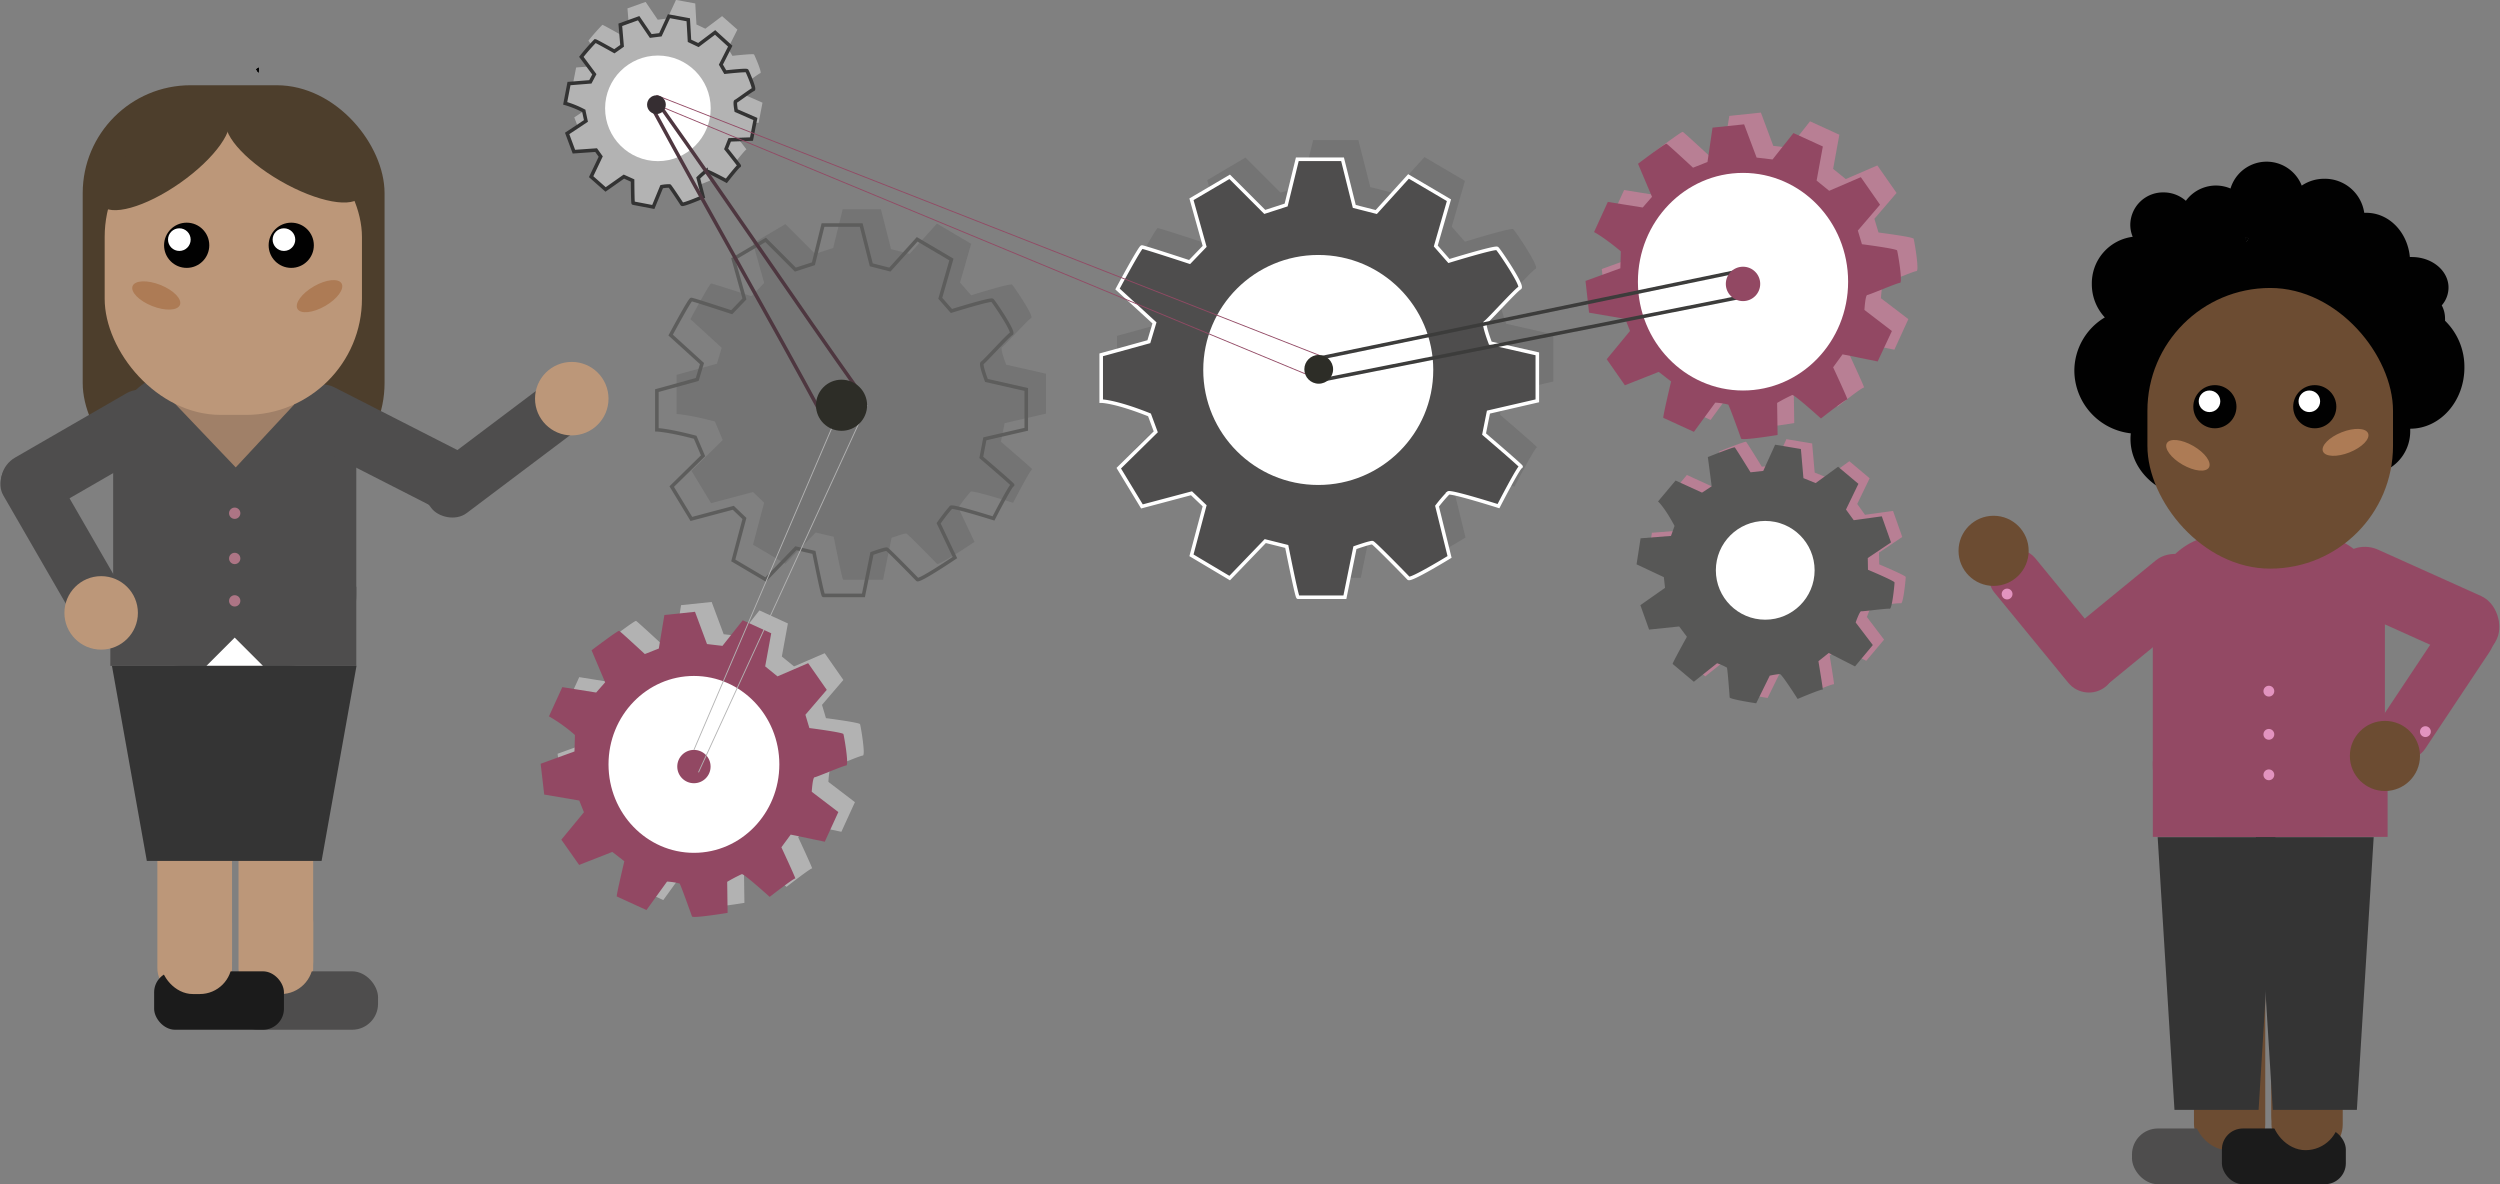 
<svg xmlns="http://www.w3.org/2000/svg" viewBox="0 0 702.16 332.61"><rect x="0" y="0" width="702.16" height="332.61" fill="#808080" stroke="none"/><defs><style>.cls-1{fill:#ce7f9b;}.cls-1,.cls-4{opacity:0.72;}.cls-12,.cls-16,.cls-2{fill:#b3b3b3;}.cls-3{fill:#b2b2b2;}.cls-4{fill:#706f6f;}.cls-5{fill:#575756;}.cls-20,.cls-6{fill:#4e4d4d;}.cls-6{stroke:#fff;}.cls-11,.cls-12,.cls-13,.cls-14,.cls-16,.cls-17,.cls-6,.cls-9{stroke-miterlimit:10;}.cls-7{fill:#924863;}.cls-8{fill:#fff;}.cls-11,.cls-9{fill:none;}.cls-17,.cls-9{stroke:#3c3c3b;}.cls-10,.cls-13{fill:#f5b1d0;}.cls-11{stroke:#5d5d5c;}.cls-12{stroke:#333;}.cls-13{stroke:#4e3740;}.cls-14{fill:#924964;stroke:#924964;}.cls-14,.cls-16{stroke-width:0.25px;}.cls-15{fill:#362e32;}.cls-16{stroke:#b3b3b3;}.cls-17{fill:#3c3c3b;}.cls-18{fill:#2d2d27;}.cls-19{fill:#4d3e2c;}.cls-21{fill:#a08068;}.cls-22{fill:#bc9779;}.cls-23{fill:#ad7585;}.cls-24{fill:#343434;}.cls-25{fill:#1b1b1b;}.cls-26{fill:#010101;}.cls-27{fill:#ad7b55;}.cls-28{fill:#934964;}.cls-29{fill:#6c4c32;}.cls-30{fill:#5c3f2b;}.cls-31{fill:#e293bf;}</style></defs><g id="Ebene_1" data-name="Ebene 1"><path class="cls-1" d="M526.36,177.37l7.24,1.21.71,8.18,3.43,1.39,6.3-4.59,5.71,4.8-3.49,7.21,2.18,3.05,7.88-1.09,2.59,7.31-6.53,4.4.06,3.3s7.41,3.11,7.44,3.55-.66,7.56-1.34,7.39-7.58.81-8,.7-1.56,3.15-1.56,3.15l4.82,6.35-5,5.95-7.39-3.77-2.89,2.31s1.39,8.34,1.21,8.06-7.05,2.6-7.05,2.6-4.43-7-4.95-7a23.5,23.5,0,0,0-2.83.47l-3.81,7.76s-7.45-1.12-7.46-1.67-.59-8.08-.76-8.36a17.51,17.51,0,0,0-2.76-1.23l-6.53,5.2-6-5c-.15-.14,4-7.63,4-7.63l-2.16-2.9-8.45.88-2.45-6.92,6.94-4.87-.34-3-7.66-3.6,1.13-7.3,8.54-.67,1-2.81c-2.9-5.41-4.64-6.88-4.64-6.88l4.93-5.87,7.43,3.4,2.71-1.78-1.08-8.22s7.32-2.92,7.56-2.72,4.43,7,4.43,7l3.57-.38Z" transform="translate(-24.63 -54.03)"/><path class="cls-2" d="M200.86,56.39l5.1-1.82,3.4,5,2.72-.34L214.49,54l5.41,1,.34,5.91,2.5,1.18,4.7-3.53,4.3,3.79L229.1,67.6l1.23,2.11s5.9-.66,6.08-.39,2.29,5.12,1.79,5.25-4.6,3.25-4.93,3.34.13,2.6.13,2.6l5.39,2.36-1.09,5.64-6.12.22-1,2.53s3.9,4.88,3.69,4.76-3.62,4.21-3.62,4.21-5.37-2.9-5.71-2.73a25.4,25.4,0,0,0-2.19,1.92l1.37,5.3s-5.72,2.43-5.92,2.08-3.29-5-3.5-5.12a11.94,11.94,0,0,0-2.22.2l-2.35,5.7-5.64-1.09c-.15,0-.18-6.34-.18-6.34l-2.44-1.1-5.14,3.61-4.06-3.59,2.72-5.63-1.29-1.81-6.24.44L185.92,87l5.28-3.51-.61-2.83a27.21,27.21,0,0,0-5.22-2.11l1.07-5.56,6-.48,1.11-2.12-3.66-4.92A59,59,0,0,1,193.82,61c.22,0,5.36,2.91,5.36,2.91l2.17-1.53Z" transform="translate(-24.63 -54.03)"/><path class="cls-3" d="M215.91,224l8.6-.9,3.37,9.06,4.34.51,5.7-7.2,8,3.66-1.7,9.29,3.43,2.78,8.61-3.71L261.5,245l-6,7,1.11,3.73s9.38,1.21,9.57,1.69,1.61,8.8.79,8.82-8.35,3.3-8.9,3.32-.78,4.07-.78,4.07l7.46,5.7-3.81,8.32-9.57-2-2.56,3.53s4.2,9,3.91,8.77-7.19,5.17-7.19,5.17-7.22-6.52-7.82-6.39a43.76,43.76,0,0,0-4.12,2.16l.12,8.72s-9.77,1.62-10,1-3.21-9-3.49-9.25a19.46,19.46,0,0,0-3.51-.53l-5.79,8L202.59,303c-.22-.1,2.11-9.91,2.11-9.91l-3.37-2.61L192,294.16l-4.95-7.1,6.35-7.71-1.32-3.28-9.84-1.68-1-8.66,9.5-3.44.13-4.62a44.15,44.15,0,0,0-7.3-5.24l3.75-8.22,9.51,1.53,2.52-2.87-3.81-9s7.4-5.61,7.74-5.45,7.22,6.52,7.22,6.52l3.93-1.56Z" transform="translate(-24.63 -54.03)"/><path class="cls-1" d="M510.33,86.58l8.87-.93L522.68,95l4.47.52L533,88.1l8.24,3.77-1.75,9.59,3.54,2.86,8.88-3.83,5.4,7.73-6.23,7.26,1.15,3.85s9.67,1.24,9.86,1.74,1.67,9.07.82,9.1-8.61,3.4-9.18,3.42-.81,4.2-.81,4.2l7.7,5.87-3.93,8.59-9.87-2-2.64,3.64s4.33,9.31,4,9-7.42,5.33-7.42,5.33-7.45-6.73-8.07-6.59a45.25,45.25,0,0,0-4.25,2.23l.13,9s-10.08,1.67-10.27,1-3.31-9.27-3.6-9.54a20.06,20.06,0,0,0-3.63-.55l-6,8.21-8.58-3.93c-.23-.11,2.18-10.22,2.18-10.22l-3.48-2.7-9.62,3.77-5.1-7.31,6.55-7.95-1.36-3.39-10.15-1.73-1-8.93,9.79-3.55.14-4.77c-5.13-4.23-7.53-5.4-7.53-5.4l3.87-8.47,9.81,1.57,2.6-3-3.93-9.27s7.63-5.79,8-5.63,7.45,6.73,7.45,6.73l4.06-1.61Z" transform="translate(-24.63 -54.03)"/><path class="cls-4" d="M363.7,104.63l10.74-6.34,9.86,9.86,6-1.93,3.16-12.85h12.68l3.35,13.2,6.16,1.58,9.06-10,11.36,6.69-3.7,12.85,3.7,4.23s13-4,13.56-3.53,7.39,10.57,6.33,11.1-9,9.33-9.68,9.68,1.41,5.81,1.41,5.81l13.2,3v13.21l-13.73,3.16-1.23,6.17s10.91,9.33,10.39,9.15S450,190.72,450,190.72s-13.38-4.22-14.09-3.69a40.39,40.39,0,0,0-3.17,3.69L436.24,205s-10.92,6.69-11.54,6-9.59-9.86-10.12-10-4.93,1.41-4.93,1.41l-2.82,13.91h-13.2c-.35,0-3.17-14.26-3.17-14.26l-6-1.41-10,10.39-10.74-6.34,3.7-13.91-3.7-3.52-13.91,3.7-6.51-10.74L353.67,170l-1.76-4.76c-9.69-3.87-13.56-3.87-13.56-3.87v-13l13.38-3.69,1.58-5.28-10.38-9.51s6.34-11.8,6.86-11.8,13.38,4.23,13.38,4.23l4.23-4.4Z" transform="translate(-24.63 -54.03)"/><path class="cls-4" d="M236.13,122.35l9.09-5.37,8.35,8.35,5.07-1.64,2.68-10.88h10.73L274.89,124l5.21,1.34,7.68-8.5,9.61,5.67-3.13,10.88,3.13,3.58s11-3.43,11.48-3,6.26,8.94,5.37,9.39-7.6,7.9-8.2,8.19,1.19,4.92,1.19,4.92L318.41,159V170.2l-11.62,2.68-1.05,5.22s9.24,7.9,8.8,7.75-5.37,9.39-5.37,9.39-11.33-3.58-11.92-3.13a53.72,53.72,0,0,0-3.48,4.49l4.56,9.62s-10,6.76-10.55,6.16-8.12-8.34-8.57-8.49-4.18,1.19-4.18,1.19l-2.38,11.78H261.47c-.3,0-2.68-12.08-2.68-12.08l-5.07-1.19-8.5,8.79L236.13,207l3.13-11.78-3.13-3-11.78,3.13-5.51-9.09,8.79-8.65-2.21-5.2c-7.6-2-10.76-2.1-10.76-2.1v-11L226,156.19l1.34-4.48-8.79-8.05s5.36-10,5.81-10,11.33,3.57,11.33,3.57l3.58-3.72Z" transform="translate(-24.63 -54.03)"/><path class="cls-5" d="M523.2,178.93l7.24,1.21.71,8.18,3.43,1.39,6.3-4.59,5.71,4.8-3.49,7.22,2.18,3,7.88-1.09,2.59,7.32-6.53,4.39.06,3.3s7.41,3.11,7.45,3.55-.67,7.56-1.35,7.4-7.58.8-8,.7-1.56,3.15-1.56,3.15l4.82,6.34-5,6-7.39-3.77-2.89,2.31s1.39,8.33,1.22,8-7.06,2.6-7.06,2.6-4.43-7-5-7a23.83,23.83,0,0,0-2.83.46l-3.81,7.76s-7.45-1.12-7.46-1.67-.59-8.07-.76-8.35a16.63,16.63,0,0,0-2.76-1.23l-6.53,5.2-5.95-5c-.16-.13,4-7.63,4-7.63l-2.17-2.9-8.45.88L485.35,224l6.93-4.87-.34-3-7.66-3.6,1.13-7.31,8.54-.67,1-2.81c-2.9-5.41-4.64-6.87-4.64-6.87l4.93-5.88,7.43,3.4,2.71-1.78-1.08-8.21s7.32-2.92,7.56-2.72,4.43,7,4.43,7l3.57-.39Z" transform="translate(-24.63 -54.03)"/><path class="cls-6" d="M359.27,110,370,103.69l9.86,9.86,6-1.94L389,98.76H401.7L405,112l6.17,1.58,9.06-10,11.36,6.69-3.7,12.85,3.7,4.22s13-4,13.55-3.52,7.4,10.56,6.34,11.09-9,9.33-9.68,9.69,1.41,5.81,1.41,5.81l13.2,3v13.2l-13.73,3.17-1.23,6.16s10.91,9.33,10.38,9.16-6.33,11.09-6.33,11.09-13.38-4.23-14.09-3.7a41.67,41.67,0,0,0-3.17,3.7l3.52,14.26s-10.91,6.69-11.53,6-9.59-9.86-10.12-10-4.93,1.41-4.93,1.41l-2.82,13.91H389.2c-.35,0-3.17-14.26-3.17-14.26L380,206l-10,10.39L359.27,210l3.7-13.91-3.7-3.52-13.91,3.7-6.51-10.74,10.39-10.22-1.76-4.75c-9.69-3.87-13.56-3.87-13.56-3.87v-13L347.3,150l1.58-5.28L338.5,135.2s6.33-11.79,6.86-11.79,13.38,4.22,13.38,4.22l4.23-4.4Z" transform="translate(-24.63 -54.03)"/><path class="cls-7" d="M211.23,226.76l8.6-.9,3.37,9.06,4.34.51,5.7-7.19,8,3.65-1.7,9.3L243,244l8.61-3.71,5.23,7.49-6,7,1.11,3.73s9.38,1.21,9.56,1.69,1.62,8.8.8,8.83-8.35,3.29-8.9,3.31-.79,4.07-.79,4.07l7.47,5.7-3.81,8.33-9.57-2L244.09,292s4.19,9,3.91,8.77-7.19,5.16-7.19,5.16-7.23-6.52-7.82-6.39a43.76,43.76,0,0,0-4.12,2.16l.12,8.72s-9.77,1.62-10,1-3.21-9-3.49-9.25a18.79,18.79,0,0,0-3.52-.54l-5.78,8-8.33-3.81c-.22-.1,2.11-9.9,2.11-9.9l-3.37-2.62-9.32,3.66-5-7.1,6.35-7.7-1.32-3.29-9.84-1.68-1-8.65,9.5-3.45.13-4.62a44.15,44.15,0,0,0-7.3-5.24l3.75-8.21,9.51,1.52,2.52-2.87-3.81-9s7.4-5.61,7.74-5.46,7.22,6.52,7.22,6.52l3.93-1.55Z" transform="translate(-24.63 -54.03)"/><ellipse class="cls-8" cx="194.9" cy="214.69" rx="23.99" ry="24.84"/><circle class="cls-8" cx="370.25" cy="103.91" r="32.3"/><circle class="cls-8" cx="495.79" cy="160.18" r="13.87"/><path class="cls-9" d="M250.64,109.11" transform="translate(-24.63 -54.03)"/><path class="cls-10" d="M220.8,87.59" transform="translate(-24.63 -54.03)"/><path class="cls-11" d="M230.58,126.77l9.1-5.37,8.34,8.35,5.07-1.64,2.69-10.88h10.73l2.83,11.18,5.22,1.34,7.67-8.5,9.62,5.67-3.13,10.88,3.13,3.58s11-3.43,11.48-3,6.26,8.94,5.36,9.39-7.6,7.9-8.19,8.2,1.19,4.92,1.19,4.92l11.18,2.53v11.18l-11.63,2.68-1,5.22s9.24,7.9,8.79,7.75-5.36,9.39-5.36,9.39-11.33-3.57-11.93-3.13a53.66,53.66,0,0,0-3.48,4.5l4.57,9.62s-10,6.75-10.56,6.16-8.12-8.35-8.57-8.5-4.17,1.19-4.17,1.19l-2.39,11.78H255.92c-.29,0-2.68-12.08-2.68-12.08L248.17,208l-8.49,8.8-9.1-5.37,3.13-11.78-3.13-3-11.77,3.13-5.52-9.09,8.8-8.65-2.21-5.2c-7.61-2-10.76-2.1-10.76-2.1v-11l11.33-3.13,1.34-4.47-8.8-8s5.37-10,5.82-10,11.33,3.58,11.33,3.58l3.57-3.73Z" transform="translate(-24.63 -54.03)"/><path class="cls-12" d="M198.85,61,204,59.14l3.4,5,2.71-.34,2.41-5.22,5.42,1,.34,5.91,2.5,1.19,4.7-3.54L229.73,67l-2.63,5.18,1.23,2.11s5.9-.66,6.08-.39,2.29,5.12,1.79,5.26-4.6,3.24-4.93,3.33.12,2.6.12,2.6l5.4,2.36-1.09,5.64-6.13.22-1,2.53s3.89,4.88,3.68,4.76-3.61,4.22-3.61,4.22-5.37-2.91-5.71-2.74a27.11,27.11,0,0,0-2.19,1.93l1.36,5.29s-5.71,2.43-5.92,2.08-3.28-5-3.49-5.12a11.94,11.94,0,0,0-2.22.2l-2.35,5.7-5.64-1.08c-.15,0-.18-6.35-.18-6.35l-2.44-1.1-5.14,3.61-4.06-3.59L193.35,98l-1.29-1.81-6.24.44-1.9-5.12L189.2,88l-.61-2.83a27.21,27.21,0,0,0-5.22-2.11l1.07-5.56,6-.48,1.12-2.12L187.91,70a59.08,59.08,0,0,1,3.9-4.47c.23,0,5.37,2.9,5.37,2.9l2.17-1.53Z" transform="translate(-24.63 -54.03)"/><circle class="cls-8" cx="184.78" cy="30.43" r="14.83"/><path class="cls-13" d="M266.54,164.83c-18.91-26.62-37.08-53.71-56-80.33" transform="translate(-24.63 -54.03)"/><path class="cls-13" d="M256.14,171.72c-15.84-29.3-32.37-57.92-48.21-87.22" transform="translate(-24.63 -54.03)"/><path class="cls-14" d="M391.16,159,209,83.43" transform="translate(-24.63 -54.03)"/><path class="cls-14" d="M395.37,153.91,209,80.8" transform="translate(-24.63 -54.03)"/><path class="cls-7" d="M505.62,89.88l8.87-.93L518,98.29l4.47.53,5.88-7.42,8.25,3.77-1.75,9.58,3.53,2.87,8.89-3.83,5.39,7.73-6.23,7.26,1.15,3.84s9.68,1.25,9.87,1.75,1.67,9.07.82,9.1-8.61,3.39-9.18,3.41-.81,4.2-.81,4.2L556,147,552,155.55l-9.87-2-2.64,3.64s4.33,9.32,4,9.05-7.42,5.33-7.42,5.33-7.44-6.73-8.06-6.6a47.75,47.75,0,0,0-4.25,2.23l.13,9s-10.08,1.66-10.27,1-3.31-9.27-3.6-9.54a20.06,20.06,0,0,0-3.63-.55l-6,8.21-8.59-3.93c-.23-.1,2.18-10.22,2.18-10.22l-3.47-2.69L481,162.24l-5.1-7.32,6.54-7.94-1.35-3.39-10.15-1.74-1-8.92,9.79-3.55.13-4.77c-5.13-4.24-7.52-5.4-7.52-5.4l3.87-8.47,9.8,1.57,2.61-3-3.93-9.28s7.63-5.78,8-5.63,7.45,6.73,7.45,6.73l4.06-1.6Z" transform="translate(-24.63 -54.03)"/><ellipse class="cls-8" cx="489.55" cy="79.12" rx="29.52" ry="30.56"/><circle class="cls-15" cx="184.37" cy="29.4" r="2.63"/><circle class="cls-7" cx="194.9" cy="215.3" r="4.68"/><path class="cls-16" d="M266.54,164.83" transform="translate(-24.63 -54.03)"/><line class="cls-16" x1="194.9" y1="210.61" x2="236.36" y2="113.82"/><line class="cls-16" x1="196.18" y1="216.92" x2="243.54" y2="113.82"/><line class="cls-17" x1="489.55" y1="75.92" x2="369.13" y2="100.88"/><line class="cls-17" x1="490.61" y1="83.11" x2="370.74" y2="106.84"/><circle class="cls-18" cx="370.38" cy="103.73" r="4.04"/><circle class="cls-18" cx="236.36" cy="113.82" r="7.18"/><circle class="cls-7" cx="489.55" cy="79.74" r="4.83"/></g><g id="Ebene_5" data-name="Ebene 5"><rect class="cls-19" x="23.23" y="23.94" width="84.78" height="113.95" rx="30.31"/><rect class="cls-20" x="31.78" y="104.16" width="68.29" height="82.86" rx="20"/><rect class="cls-20" x="30.99" y="164.79" width="69.08" height="22.23"/><rect class="cls-21" x="48.46" y="94.3" width="34.14" height="39.03" rx="15.41"/><polygon class="cls-20" points="75.45 140.97 50.04 135.41 42.9 106.83 75.45 140.97"/><polygon class="cls-20" points="57.19 140.97 81.98 135.41 88.95 106.83 57.19 140.97"/><rect class="cls-22" x="44.2" y="225.4" width="20.97" height="55.61" rx="9"/><rect class="cls-22" x="66.99" y="225.4" width="20.97" height="55.61" rx="9"/><path class="cls-20" d="M119.93,183.88v15.88a7.17,7.17,0,0,1-7.14,7.15h-3.18a7.17,7.17,0,0,1-7.15-7.15V183.88Z" transform="translate(-24.63 -54.03)"/><rect class="cls-20" x="104.69" y="170.91" width="55.31" height="17.32" rx="7.82" transform="translate(71.4 -94.55) rotate(27.02)"/><rect class="cls-20" x="140.3" y="173.24" width="50.04" height="15.7" rx="7.09" transform="translate(381.68 172.26) rotate(143.02)"/><circle class="cls-22" cx="160.59" cy="111.97" r="10.32"/><polygon class="cls-8" points="73.86 187.02 57.98 187.02 65.92 179.08 73.86 187.02"/><circle class="cls-23" cx="65.92" cy="144.15" r="1.59"/><circle class="cls-23" cx="65.92" cy="156.85" r="1.59"/><circle class="cls-23" cx="65.92" cy="168.76" r="1.59"/><polygon class="cls-24" points="100.13 187.02 90.32 241.81 41.24 241.81 31.44 187.02 100.13 187.02"/><rect class="cls-20" x="65.16" y="272.81" width="41.02" height="16.41" rx="7.29"/><rect class="cls-22" x="67.9" y="250.02" width="20.06" height="29.17" rx="9.05"/><rect class="cls-25" x="43.29" y="272.81" width="36.46" height="16.41" rx="5.9"/><rect class="cls-22" x="45.11" y="250.02" width="20.06" height="29.17" rx="9.05"/><rect class="cls-20" x="22.9" y="172.31" width="52.08" height="17.55" rx="7.92" transform="translate(-108.62 -5.29) rotate(-30)"/><rect class="cls-20" x="16.32" y="196.94" width="50.04" height="15.7" rx="7.09" transform="translate(173.39 12.57) rotate(60)"/><circle class="cls-22" cx="28.41" cy="172.14" r="10.32"/><path class="cls-26" d="M64.08,94.7a.07.07,0,0,1-.06,0l0,0A0,0,0,0,0,64.08,94.7Z" transform="translate(-24.63 -54.03)"/><path class="cls-26" d="M64.08,94.7a.07.07,0,0,1-.06,0l0,0A0,0,0,0,0,64.08,94.7Z" transform="translate(-24.63 -54.03)"/><path class="cls-26" d="M64.08,94.7a.07.07,0,0,1-.06,0l0,0A0,0,0,0,0,64.08,94.7Z" transform="translate(-24.63 -54.03)"/><path class="cls-26" d="M97.21,74.34s0,.06,0,.09a.38.38,0,0,1-.09-.13A.25.25,0,0,1,97.21,74.34Z" transform="translate(-24.63 -54.03)"/><path class="cls-26" d="M97.32,73.44a3.36,3.36,0,0,1-.11.9s0,.06,0,.09a.38.38,0,0,1-.09-.13,8.88,8.88,0,0,1-.52-.83c.24-.14.48-.29.72-.46C97.31,73.15,97.32,73.3,97.32,73.44Z" transform="translate(-24.63 -54.03)"/><path class="cls-26" d="M97.32,73.44a3.36,3.36,0,0,1-.11.9s0,.06,0,.09a.38.38,0,0,1-.09-.13,8.88,8.88,0,0,1-.52-.83c.24-.14.48-.29.72-.46C97.31,73.15,97.32,73.3,97.32,73.44Z" transform="translate(-24.63 -54.03)"/><path class="cls-26" d="M97.32,73.44a3.36,3.36,0,0,1-.11.9s0,.06,0,.09a.38.38,0,0,1-.09-.13,8.88,8.88,0,0,1-.52-.83c.24-.14.48-.29.72-.46C97.31,73.15,97.32,73.3,97.32,73.44Z" transform="translate(-24.63 -54.03)"/><rect class="cls-22" x="29.4" y="33.95" width="72.26" height="82.58" rx="32.61"/><circle class="cls-26" cx="52.43" cy="68.89" r="6.35"/><circle class="cls-26" cx="81.8" cy="68.89" r="6.35"/><circle class="cls-8" cx="50.37" cy="67.3" r="3.18"/><circle class="cls-8" cx="79.75" cy="67.3" r="3.18"/><ellipse class="cls-27" cx="68.32" cy="136.42" rx="3.18" ry="7.15" transform="matrix(0.37, -0.93, 0.93, 0.37, -108.26, 96.05)"/><ellipse class="cls-27" cx="114.37" cy="137.21" rx="7.15" ry="3.18" transform="translate(-77.91 21.54) rotate(-30)"/><ellipse class="cls-19" cx="70.8" cy="99.04" rx="21.75" ry="7.75" transform="translate(-68.7 4.69) rotate(-35.1)"/><ellipse class="cls-19" cx="107.26" cy="98.13" rx="7.75" ry="21.75" transform="translate(-55.98 87.93) rotate(-60)"/></g><g id="Ebene_6" data-name="Ebene 6"><polygon class="cls-28" points="628.15 191.09 652.4 185.79 659.22 158.5 628.15 191.09"/><polygon class="cls-28" points="645.58 191.09 621.92 185.79 615.26 158.5 645.58 191.09"/><rect class="cls-29" x="637.97" y="271.69" width="20.02" height="53.08" rx="9"/><rect class="cls-29" x="616.21" y="271.69" width="20.02" height="53.08" rx="9"/><rect class="cls-30" x="621.33" y="133.49" width="32.59" height="50.03" rx="16.3"/><rect class="cls-28" x="629.28" y="204.19" width="65.19" height="84.89" rx="20" transform="translate(1299.11 439.24) rotate(-180)"/><rect class="cls-28" x="629.28" y="267.86" width="65.94" height="21.22" transform="translate(1299.87 502.91) rotate(-180)"/><path class="cls-28" d="M633.83,234.51v15.16a6.84,6.84,0,0,0,6.82,6.82h3a6.83,6.83,0,0,0,6.82-6.82V234.51Z" transform="translate(-24.63 -54.03)"/><rect class="cls-28" x="678.4" y="214.07" width="49.72" height="18.35" rx="9" transform="translate(1228.37 661.35) rotate(-155.78)"/><rect class="cls-28" x="684.7" y="239.06" width="47.76" height="14.99" rx="7.49" transform="translate(86.31 646.07) rotate(-56.38)"/><circle class="cls-29" cx="669.84" cy="212.32" r="9.85"/><rect class="cls-28" x="598.81" y="219.37" width="49.72" height="18.35" rx="9" transform="translate(1226.35 -43.85) rotate(140.68)"/><rect class="cls-28" x="577.06" y="220.87" width="47.76" height="14.99" rx="7.49" transform="translate(780.44 783.94) rotate(-129.32)"/><circle class="cls-29" cx="559.93" cy="154.71" r="9.85"/><circle class="cls-31" cx="637.24" cy="194.12" r="1.52"/><circle class="cls-31" cx="637.24" cy="206.25" r="1.52"/><circle class="cls-31" cx="637.24" cy="217.62" r="1.52"/><circle class="cls-31" cx="681.21" cy="205.49" r="1.52"/><circle class="cls-31" cx="563.72" cy="166.84" r="1.52"/><rect class="cls-20" x="623.44" y="370.97" width="39.16" height="15.66" rx="7.29" transform="translate(1261.4 703.58) rotate(-180)"/><rect class="cls-29" x="616.21" y="295.19" width="19.14" height="27.85" rx="9.57"/><rect class="cls-25" x="648.67" y="370.97" width="34.81" height="15.66" rx="5.9" transform="translate(1307.53 703.58) rotate(-180)"/><rect class="cls-29" x="637.97" y="295.19" width="19.14" height="27.85" rx="9.57"/><polygon class="cls-24" points="633.62 235.14 638.34 311.72 661.96 311.72 666.68 235.14 633.62 235.14"/><polygon class="cls-24" points="639.08 235.14 634.36 311.72 610.73 311.72 606.01 235.14 639.08 235.14"/><path class="cls-26" d="M687.14,141.32a.07.07,0,0,0,.06,0l-.05,0S687.15,141.32,687.14,141.32Z" transform="translate(-24.63 -54.03)"/><path class="cls-26" d="M687.14,141.32a.07.07,0,0,0,.06,0l-.05,0S687.15,141.32,687.14,141.32Z" transform="translate(-24.63 -54.03)"/><path class="cls-26" d="M687.14,141.32a.07.07,0,0,0,.06,0l-.05,0S687.15,141.32,687.14,141.32Z" transform="translate(-24.63 -54.03)"/><path class="cls-26" d="M623.1,175.74a14,14,0,0,0-.09,1.59c0,9.22,8.57,16.7,19.15,16.7a21,21,0,0,0,11.16-3.14A21.26,21.26,0,0,0,664.74,194c8.08,0,14.86-4,16.69-9.45a12.43,12.43,0,0,0,7.86,2.77,12.12,12.12,0,0,0,12.28-11.93c0-.32,0-.64,0-.95h0c8.4,0,15.22-7.7,15.22-17.18a18.06,18.06,0,0,0-5.44-13.15,5.22,5.22,0,0,0,0-.69,7.66,7.66,0,0,0-.92-3.62,7.64,7.64,0,0,0,1.9-5c0-4.74-4.61-8.58-10.31-8.58h-.55c-.64-7-5.86-12.42-12.22-12.42l-.59,0a11.17,11.17,0,0,0-11.19-9.56,11.34,11.34,0,0,0-6.37,1.92,10.59,10.59,0,0,0-20,.82,10.1,10.1,0,0,0-1.66-.55,10.46,10.46,0,0,0-10.88,4,9.45,9.45,0,0,0-6.28-2.36,9.19,9.19,0,0,0-9.33,9.06,8.83,8.83,0,0,0,.68,3.41,13.16,13.16,0,0,0-11.48,13.29,13.63,13.63,0,0,0,3.65,9.35,17.5,17.5,0,0,0-8.56,15A17.82,17.82,0,0,0,623.1,175.74Zm32.33-55.12c.23.16.46.3.69.44-.16.27-.31.53-.5.79a.34.34,0,0,1-.09.12s0,0,0-.08a3.54,3.54,0,0,1-.09-.86C655.42,120.89,655.42,120.75,655.43,120.62Zm31.72,20.68.05,0a.07.07,0,0,1-.06,0S687.15,141.31,687.15,141.3Z" transform="translate(-24.63 -54.03)"/><path class="cls-26" d="M655.51,121.89s0,0,0,.08a.34.34,0,0,0,.09-.12A.25.25,0,0,0,655.51,121.89Z" transform="translate(-24.63 -54.03)"/><path class="cls-26" d="M655.42,121a3.54,3.54,0,0,0,.09.86s0,0,0,.08a.34.34,0,0,0,.09-.12c.19-.26.34-.52.5-.79-.23-.14-.46-.28-.69-.44C655.42,120.75,655.42,120.89,655.42,121Z" transform="translate(-24.63 -54.03)"/><path class="cls-26" d="M655.42,121a3.54,3.54,0,0,0,.09.86s0,0,0,.08a.34.34,0,0,0,.09-.12c.19-.26.34-.52.5-.79-.23-.14-.46-.28-.69-.44C655.42,120.75,655.42,120.89,655.42,121Z" transform="translate(-24.63 -54.03)"/><path class="cls-26" d="M655.42,121a3.54,3.54,0,0,0,.09.86s0,0,0,.08a.34.34,0,0,0,.09-.12c.19-.26.34-.52.5-.79-.23-.14-.46-.28-.69-.44C655.42,120.75,655.42,120.89,655.42,121Z" transform="translate(-24.63 -54.03)"/><rect class="cls-29" x="603.13" y="80.88" width="68.98" height="78.83" rx="34.49"/><circle class="cls-26" cx="650.13" cy="114.23" r="6.06"/><circle class="cls-26" cx="622.08" cy="114.23" r="6.06"/><circle class="cls-8" cx="648.61" cy="112.71" r="3.03"/><circle class="cls-8" cx="620.57" cy="112.71" r="3.03"/><ellipse class="cls-27" cx="683.1" cy="181.14" rx="6.82" ry="3.03" transform="matrix(0.93, -0.37, 0.37, 0.93, -43.53, 208.53)"/><ellipse class="cls-27" cx="639.13" cy="181.9" rx="3.03" ry="6.82" transform="translate(137.41 590.43) rotate(-60)"/></g></svg>